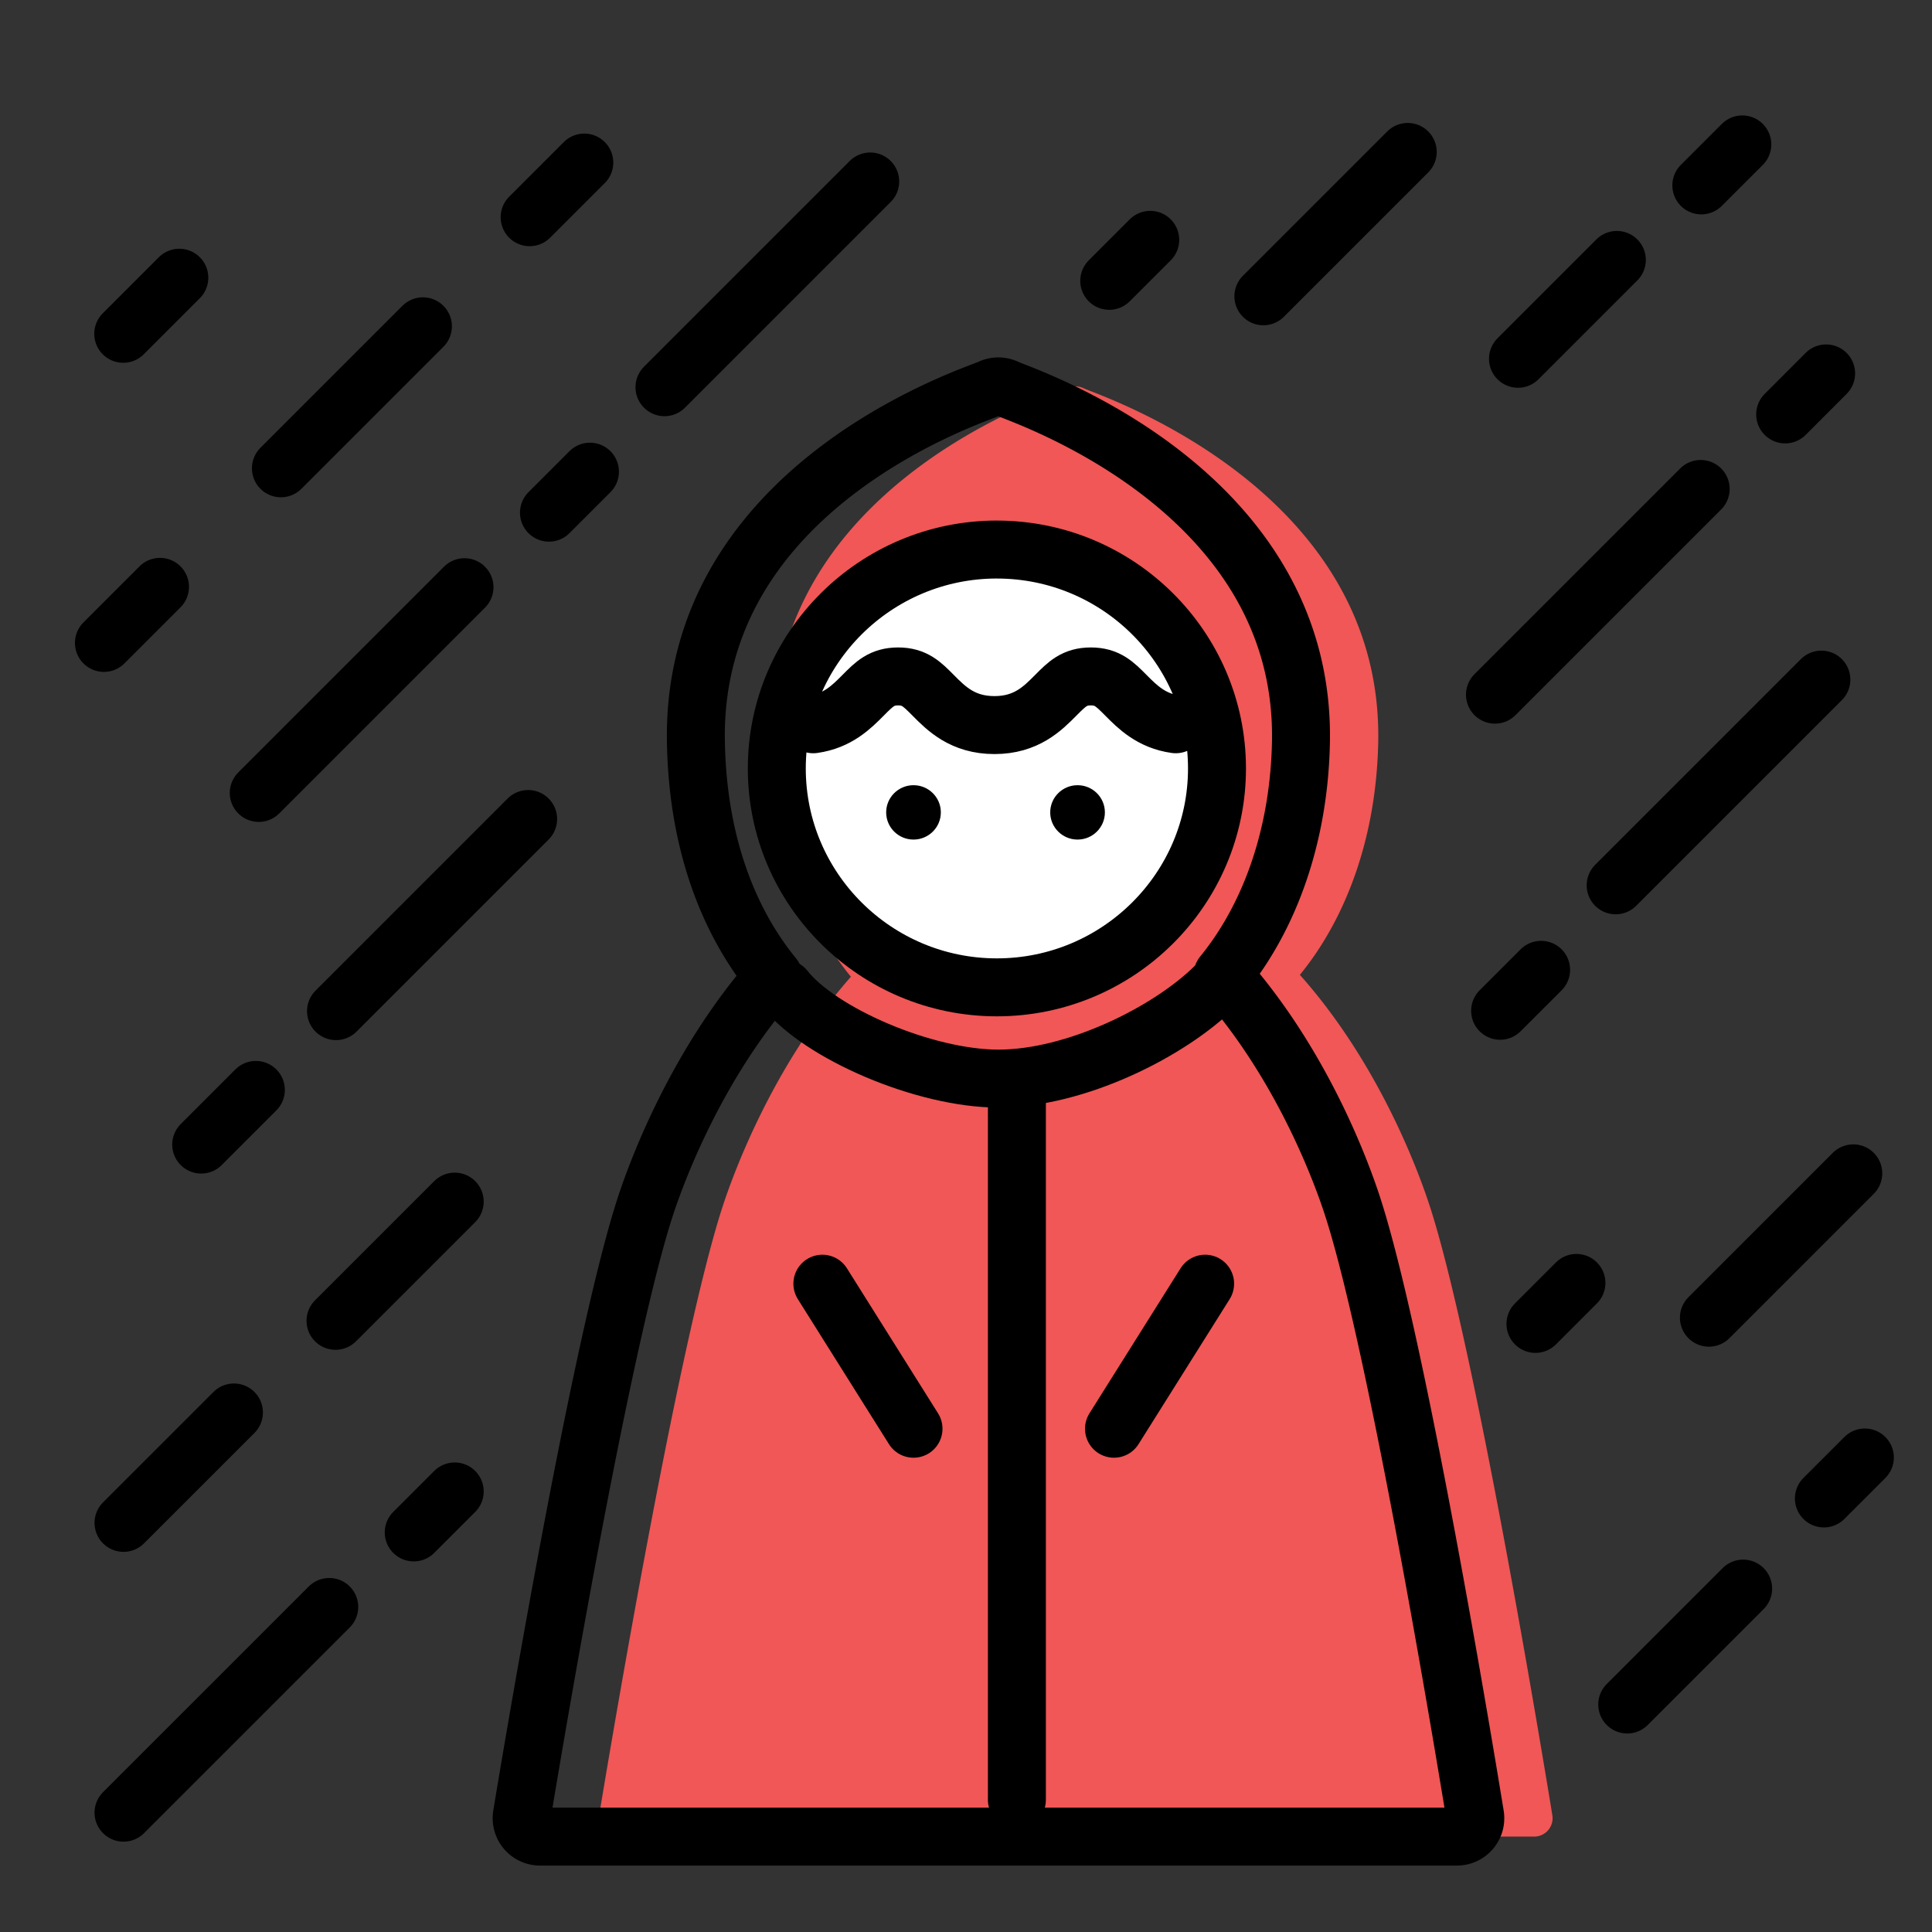 <svg xmlns="http://www.w3.org/2000/svg" width="100" height="100" viewBox="0 0 100 100">
    <rect x="0" y="0" width="100" height="100" fill="#333333" stroke="none"/>
    <g fill="none" fill-rule="evenodd">
        <g transform="translate(27 20)">
            <path fill="#F05756" fill-rule="nonzero" d="M47.036 42.525c-.532-1.667-2.582-7.384-6.754-12.066 2.52-3.09 3.964-7.345 4.055-12.055C44.585 5.222 29.74.422 29.107.103a.963.963 0 0 0-.858-.004c-.63.313-15.477 4.962-15.23 18.304.084 4.855 1.48 9.038 4.023 12.153-4.098 4.664-6.132 10.319-6.664 11.969C7.935 50.11 4.172 72.99 4.012 73.959a.953.953 0 0 0 .942 1.103h47.453a.952.952 0 0 0 .943-1.099c-.157-.971-3.878-23.851-6.314-31.438z"/>
            <path stroke="#000" stroke-linecap="round" stroke-linejoin="round" stroke-width="3" d="M43.036 42.525c-.532-1.667-2.582-7.384-6.754-12.066 2.52-3.09 3.964-7.345 4.055-12.055C40.585 5.222 25.74.422 25.107.103a.963.963 0 0 0-.858-.004C23.62.412 8.772 5.061 9.02 18.403c.084 4.855 1.48 9.038 4.023 12.153C8.944 35.22 6.91 40.875 6.378 42.525 3.935 50.11.172 72.99.012 73.959a.953.953 0 0 0 .942 1.103h47.453a.952.952 0 0 0 .943-1.099c-.157-.971-3.878-23.851-6.314-31.438z"/>
            <path stroke="#000" stroke-linecap="round" stroke-linejoin="round" stroke-width="3" d="M35.925 31.03c-2.409 2.4-7.271 4.798-11.246 4.798-3.816 0-9.229-2.325-11.062-4.65"/>
            <path fill="#000" stroke="#000" stroke-linecap="round" stroke-linejoin="round" stroke-width="3" d="M25.634 73.162V35.805"/>
            <path fill="#FFF" stroke="#000" stroke-linecap="round" stroke-linejoin="round" stroke-width="3" d="M24.597 8.444c-6.28 0-11.39 5.083-11.39 11.331 0 6.248 5.11 11.33 11.39 11.33 6.283 0 11.394-5.083 11.394-11.33 0-6.249-5.11-11.33-11.394-11.33z"/>
            <path stroke="#000" stroke-linecap="round" stroke-linejoin="round" stroke-width="3" d="M15.094 17.488c1.265-.176 1.986-.901 2.58-1.5.582-.587.966-.976 1.813-.976.846 0 1.23.389 1.812.976.68.686 1.527 1.542 3.173 1.542 1.647 0 2.493-.855 3.174-1.542.582-.587.967-.976 1.815-.976s1.233.389 1.815.975c.594.599 1.316 1.325 2.58 1.501M15.566 46.444l4.717 7.507M35.377 46.444l-4.717 7.507"/>
            <ellipse cx="28.774" cy="22.049" fill="#000" rx="1.415" ry="1.407"/>
            <ellipse cx="20.283" cy="22.049" fill="#000" rx="1.415" ry="1.407"/>
        </g>
        <path stroke="#000" stroke-linecap="round" stroke-linejoin="round" stroke-width="3" d="M13.393 41.042l10.649-10.649M28.414 26.536l2.122-2.122M84.225 88.225l6-6M94.404 77.56l2.121-2.12M34.393 20.042L45.042 9.393M77.646 52.318l2.122-2.121M83.626 45.824l10.648-10.648M6.393 93.824l10.649-10.648M21.414 79.318l2.122-2.121M6.393 78.824l5.716-5.715M17.366 68.366l6.17-6.17M78.571 18.571l5.117-5.117M88.06 9.596l2.122-2.121M77.379 35.956l10.648-10.648M92.4 21.45l2.12-2.122M57.414 14.536l2.122-2.122M65.392 15.336l7.472-7.472M79.475 68.525l2.121-2.121M88.453 68.204l7.472-7.472M10.414 59.243l2.829-2.829M17.392 52.336l9.944-9.944M27.414 11.243l2.829-2.829M14.54 24.239l7.35-7.35M6.379 17.278l2.903-2.903M5.379 33.278l2.903-2.903"/>
    </g>
</svg>
